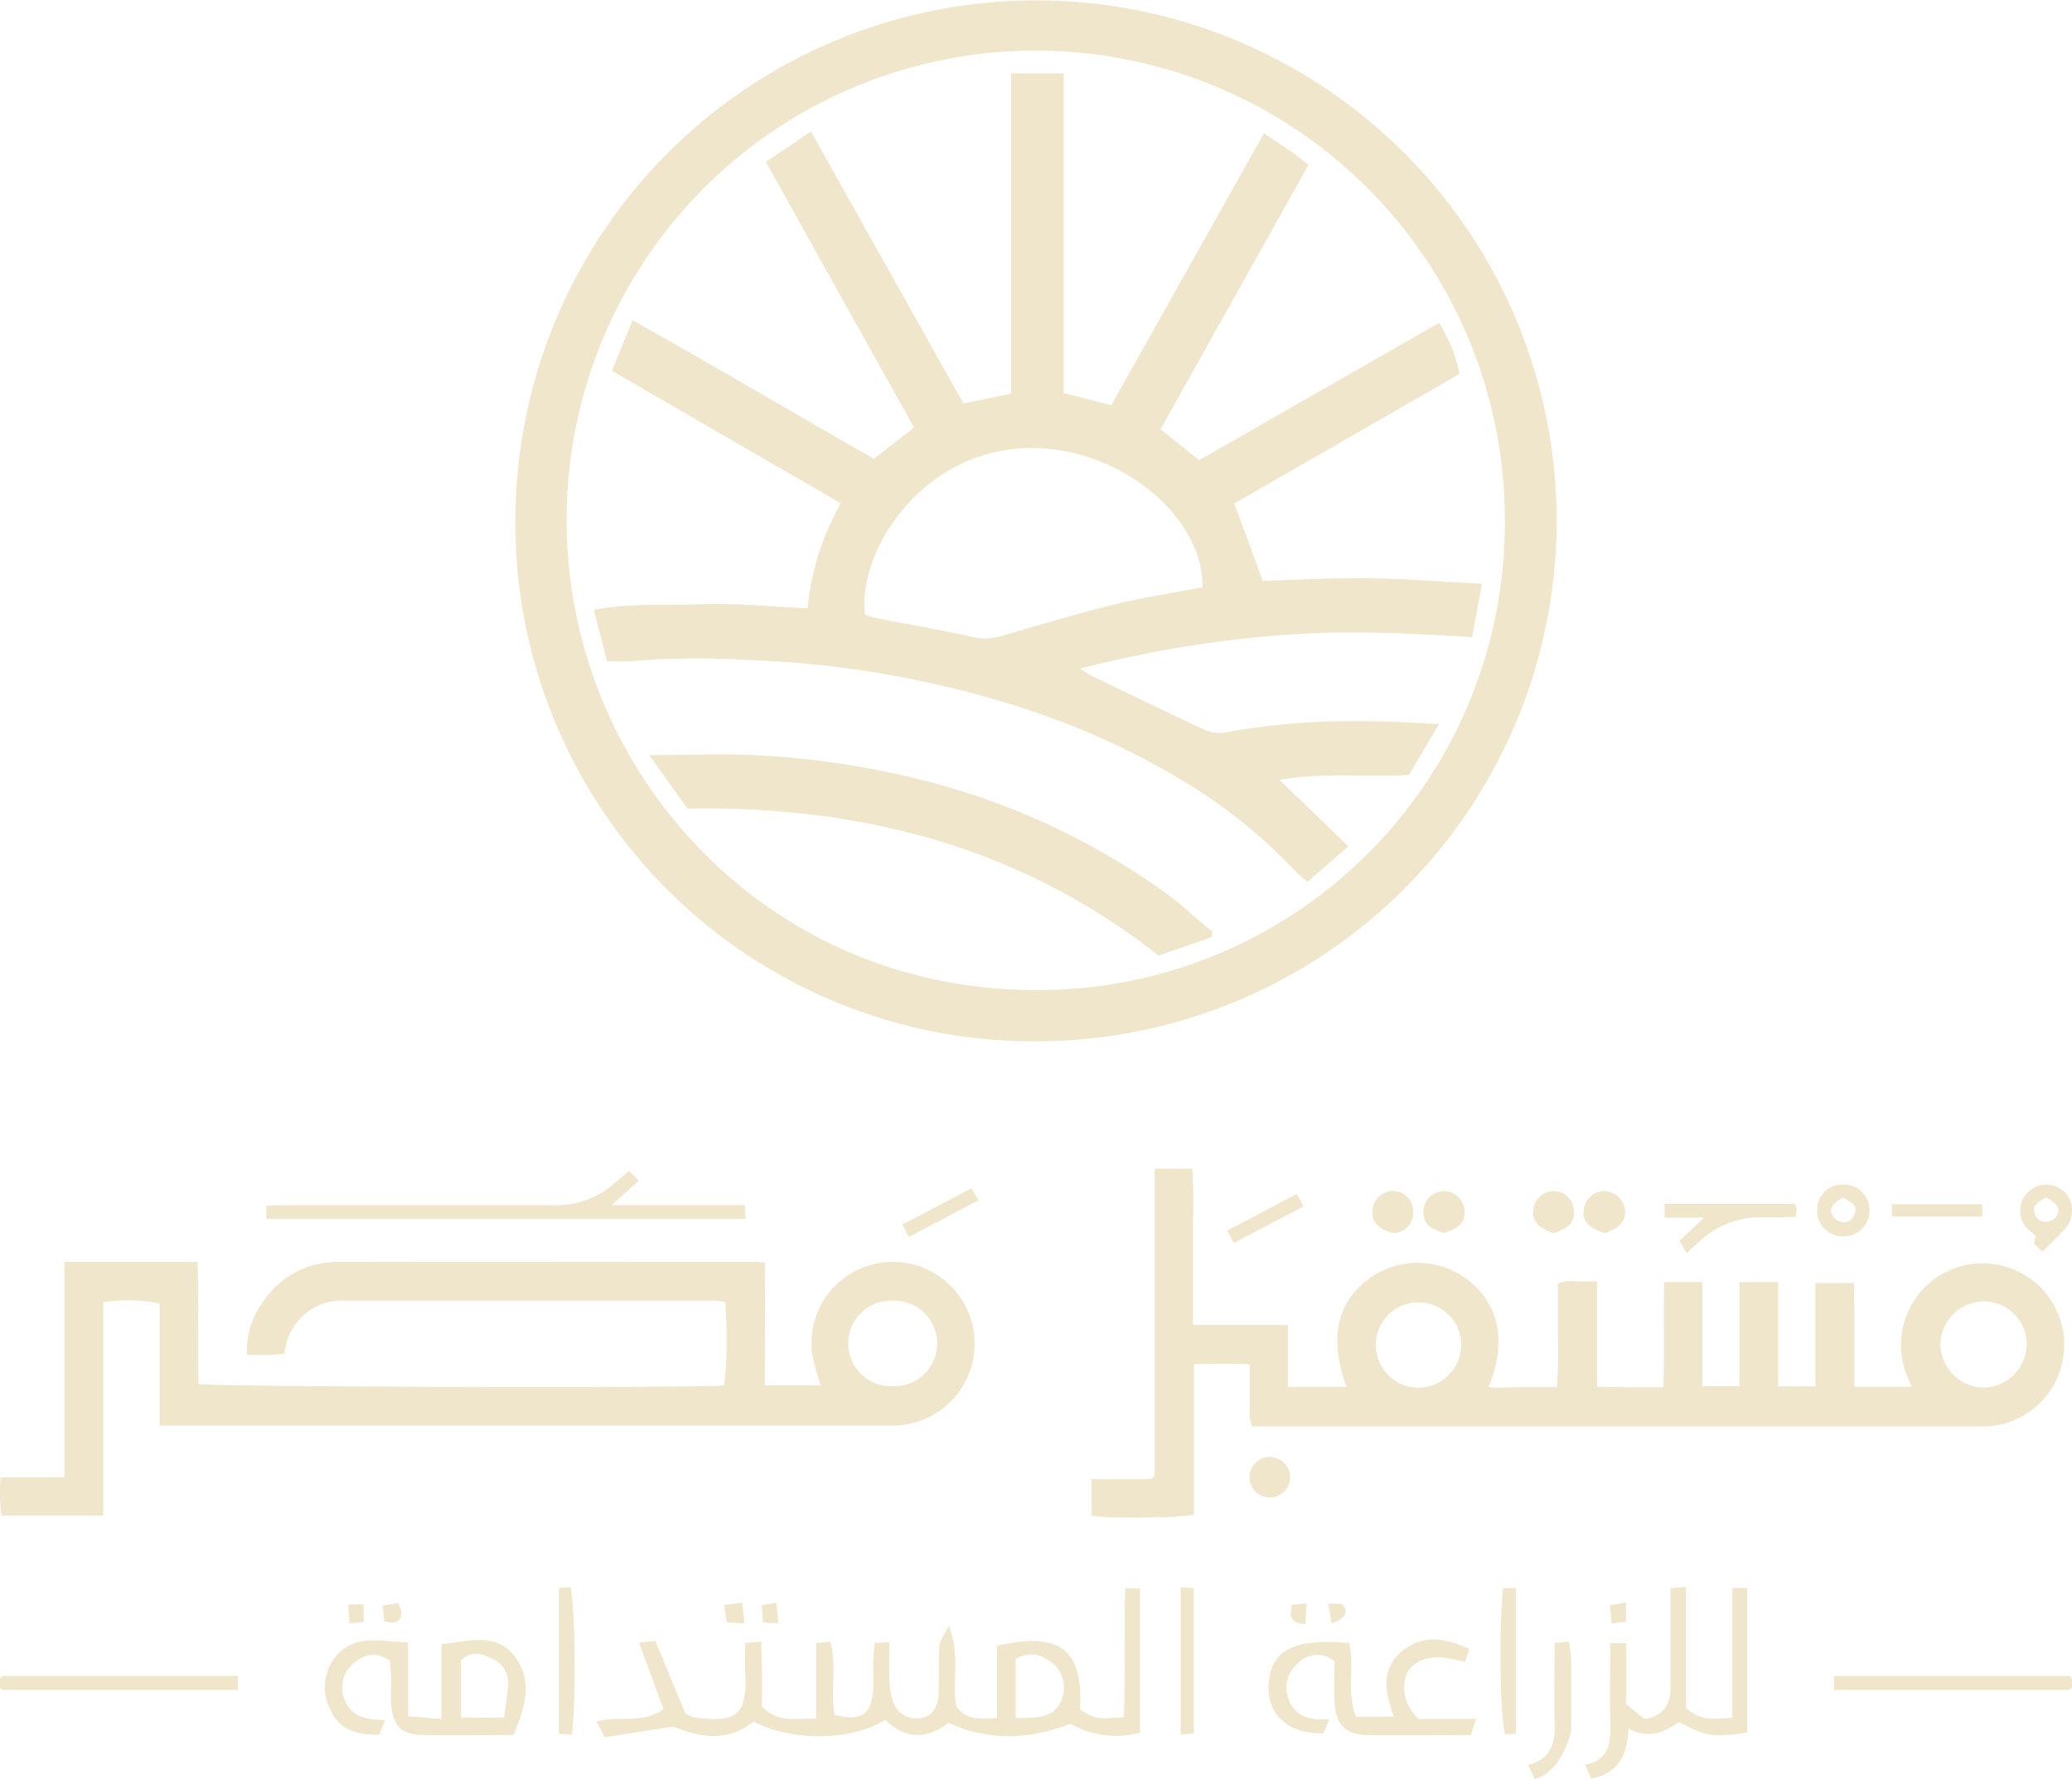 <svg viewBox="0 0 267.81 230" xmlns="http://www.w3.org/2000/svg"><g fill="#bf9a35" opacity=".25"><path d="m154.32 176.37v19.42c-1.49.47-11 .56-13.24.16v-4.72h7.72l.28-.28a.57.57 0 0 0 .11-.16 2.32 2.32 0 0 0 .06-.38 1.34 1.34 0 0 0 0-.2c0-.32 0-.65 0-1v-37.39a2.6 2.6 0 0 1 0-.39 2.94 2.94 0 0 1 .1-.34h4.74a61.88 61.88 0 0 1 .11 6.54v6.86 6.8h12.26v8h7.58c-2.29-6.27-1.26-10.95 3-14.05a10.68 10.68 0 0 1 12.74.27c4 3.17 5 7.95 2.62 13.83 1.52.11 3 0 4.43 0s2.85 0 4.4 0a63.88 63.88 0 0 0 .13-6.74c0-2.21 0-4.42 0-6.68a5.32 5.32 0 0 1 2.54-.25h2.53v13.62l4.16.06h4.41c.14-4.58 0-9 .09-13.59h4.94v13.45h4.8c0-1.43 0-2.91 0-4.38s0-3 0-4.51v-4.56h5v13.48h4.8v-13.36h5c0 1.38.05 2.85.06 4.32s0 3 0 4.5v4.59h7.41c-.26-.62-.51-1.14-.71-1.68a10.55 10.55 0 1 1 9.58 6.81c-.46 0-.91 0-1.37 0h-92.75c-.57-1.35-.25-2.66-.3-3.93s0-2.6 0-4.1c-2.45-.12-4.75-.08-7.23-.02zm96.47-2.58a5.75 5.75 0 0 0 5.6 5.62 5.7 5.7 0 0 0 5.56-5.65 5.54 5.54 0 0 0 -5.49-5.51 5.7 5.7 0 0 0 -5.67 5.54zm-61.92.09a5.52 5.52 0 1 0 -5.62 5.53 5.59 5.59 0 0 0 5.62-5.53z"/><path d="m218 162-.93-1.57 3.17-3h-5.09v-1.78h16.85a1.75 1.75 0 0 1 .2.52 9.88 9.88 0 0 1 -.08 1.16c-1.33 0-2.61.09-3.88.06a11.52 11.52 0 0 0 -7.68 2.34c-.78.64-1.56 1.37-2.56 2.27z"/><path d="m264 161.82-1.1-1 .22-1.08a10.49 10.49 0 0 1 -1.19-1 3.38 3.38 0 1 1 5.29-4.2 3.53 3.53 0 0 1 -.3 4.32c-.92.98-1.92 1.93-2.92 2.96zm.48-7c-1.4.73-1.76 1.2-1.51 2a1.47 1.47 0 0 0 1.41 1.14 1.66 1.66 0 0 0 1.63-1.13c.19-.75-.21-1.3-1.54-2z"/><path d="m241.63 156.55a3.35 3.35 0 0 1 -3.41 3.3 3.31 3.31 0 0 1 -3.34-3.54 3.23 3.23 0 0 1 3.48-3.16 3.29 3.29 0 0 1 3.27 3.4zm-3.46-1.72c-1.32.77-1.68 1.3-1.43 2.06a1.64 1.64 0 0 0 1.66 1.11 1.47 1.47 0 0 0 1.35-1.2c.25-.8-.15-1.28-1.58-1.97z"/><path d="m244.54 157.29v-1.61h11.68v1.61z"/><path d="m186.67 159.4c-2.15-.6-2.91-1.5-2.65-3.16a2.65 2.65 0 0 1 5.22-.1c.28 1.66-.43 2.58-2.57 3.26z"/><path d="m207.49 159.42c-2.13-.59-3-1.52-2.78-3a2.69 2.69 0 0 1 2.62-2.44 2.8 2.8 0 0 1 2.66 2.18c.29 1.51-.42 2.45-2.5 3.26z"/><path d="m180 159.42c-2.15-.72-2.82-1.58-2.55-3.27a2.63 2.63 0 0 1 2.63-2.16 2.52 2.52 0 0 1 2.53 2.24 2.61 2.61 0 0 1 -2.61 3.19z"/><path d="m200.76 159.43c-2.24-.83-2.88-1.74-2.5-3.44a2.63 2.63 0 0 1 2.55-2 2.56 2.56 0 0 1 2.57 2.21c.26 1.7-.38 2.51-2.62 3.23z"/><path d="m164.06 193.6a2.62 2.62 0 1 1 2.68-2.71 2.61 2.61 0 0 1 -2.68 2.71z"/><path d="m167.59 154.37.9 1.6-9 4.72-.9-1.58z"/><path d="m8.32 163.16h17.21c.18 5.27 0 10.52.11 15.76 1.52.39 63.19.57 67.9.2.39-1.36.51-7 .2-10.78a8.17 8.17 0 0 0 -1.25-.19c-16 0-32 0-48 0a7.4 7.4 0 0 0 -7.69 6.85 24.41 24.41 0 0 1 -4.87.13 10.5 10.5 0 0 1 2.07-6.82 11.4 11.4 0 0 1 9.6-5.16c18.09-.05 36.17 0 54.25 0 .26 0 .51.05 1 .09.08 5.27 0 10.52 0 15.88h7.23a38.28 38.28 0 0 1 -1.05-3.75 10.51 10.51 0 0 1 11-12.22 10.59 10.59 0 0 1 -.61 21.16c-.45 0-.91 0-1.37 0h-93.42v-15.79a21 21 0 0 0 -7.28-.17v13.79 13.79h-13.14a19.51 19.51 0 0 1 -.11-4.93h8.22zm107.15 5a5.53 5.53 0 1 0 -.17 11.05 5.53 5.53 0 1 0 .17-11.05z"/><path d="m81.32 151.37 1.23 1.28-3.47 3.15h17.18l.1 1.77h-61.95v-1.7c.78 0 1.48-.07 2.17-.07h34.64a11.46 11.46 0 0 0 6.86-1.8c1.06-.72 2.01-1.62 3.24-2.63z"/><path d="m126.48 155.17-9 4.75-.85-1.6 8.91-4.69z"/><path d="m123.61 220.59c1.27 1.84 3.06 1.66 5.25 1.52v-9.33c8.23-1.88 11.11.43 10.75 8.22 2.06 1.28 2.06 1.28 5.64 1 .29-5.45 0-11 .18-16.65h1.92v18.65a12 12 0 0 1 -9-1.14c-5.23 2-10.34 2.31-15.77-.12-2.57 2-5.47 2.3-8.17-.4-4.19 2.75-12.18 2.83-17 .23-3.58 2.87-7.3 1.88-10.38.65l-8.84 1.37-1.1-2c2.81-.92 5.85.45 8.66-1.64l-3.15-8.59 2.1-.22 3.88 9.35a4.56 4.56 0 0 0 1.18.56c4.63.57 6.93.37 6.57-5.68-.07-1.27 0-2.56 0-3.94l2.06-.21c0 1.47.08 2.84.09 4.2s0 2.84 0 4.16c2 2.25 4.39 1.53 7 1.62v-9.78l1.84-.17c.87 3.15 0 6.37.54 9.46 3.5.83 4.72 0 5-3.24.07-1.06 0-2.13 0-3.2 0-.92.11-1.84.18-2.86l1.92-.11c0 1.64-.05 3.15 0 4.65a11.17 11.17 0 0 0 .48 3.12 3.23 3.23 0 0 0 3.36 2.1c1.44-.16 2.36-1.12 2.49-3 .14-2.13 0-4.27.13-6.4 0-.64.56-1.25 1.21-2.6 1.55 4.01.37 7.35.98 10.42zm7.67 1.5c3.73.12 5-.38 5.84-2.13a4.13 4.13 0 0 0 -.71-4.6c-1.46-1.38-3.14-2-5.13-.89z"/><path d="m66.38 224.3c-4 0-7.92.1-11.82 0-2.78-.1-3.77-1.23-4-4-.07-.94 0-1.9 0-2.85s-.09-1.87-.14-2.73c-1.91-1.33-3.56-.8-4.94.52a4 4 0 0 0 -1 4.29c.8 2.47 2.95 2.81 5.32 2.84l-.79 1.9c-2.67 0-5-.44-6.24-3.1a6.28 6.28 0 0 1 .23-6.47c2.39-3.62 6-2.45 9.76-2.38v9.56l4.3.36v-9.68c3.5-.35 7-1.6 9.45 1.56s1.32 6.67-.13 10.18zm-1.22-2.22c.18-1.46.39-2.71.48-4a3.37 3.37 0 0 0 -1.82-3.54c-1.34-.64-2.84-1.3-4.23.13v7.37z"/><path d="m217 222.62c-2 1.44-4 2.2-6.52.86-.11 3.34-1.23 5.74-4.79 6.47l-.85-1.79c3.12-.56 3.38-2.78 3.3-5.33-.1-3.41 0-6.83 0-10.4h2.06v7.9l2.34 1.9c2.65-.42 3.37-2 3.37-4.11v-9.24c0-1.16 0-2.31 0-3.56l2-.17v15.63c1.91 1.81 3.77 1.45 6 1.3v-16.78h1.9v18.7c-4.5.63-5.27.51-8.81-1.38z"/><path d="m174.39 212.42c.71 3.17-.38 6.32.87 9.51h4.9c-1.1-3-1.78-6.11 1.05-8.45s5.72-1.63 8.7-.29l-.55 1.66c-.88-.18-1.76-.42-2.65-.52-4.2-.47-6.29 2.33-4.66 6.23a9.66 9.66 0 0 0 1.26 1.66h7.49l-.71 2.09c-4.46 0-9 .09-13.45 0-2.83-.08-4-1.44-4.14-4.27-.08-1.77 0-3.55 0-5.25a3.44 3.44 0 0 0 -4.91.43 4 4 0 0 0 -1.11 4.23c.82 2.5 2.82 3 5.35 2.81l-.78 1.83c-4.44.1-7.19-2.3-7.08-6.06.11-4.61 3.2-6.32 10.42-5.61z"/><path d="m73.93 224.27-1.69-.11v-18.88l1.5-.09c.6 2.65.74 13.92.19 19.08z"/><path d="m194.26 205.32h1.67v18.81l-1.41.1c-.64-2.58-.79-13.34-.26-18.91z"/><path d="m198.36 230c-.31-.68-.54-1.21-.83-1.84 2.72-.66 3.49-2.51 3.41-5.07-.11-3.52 0-7.05 0-10.67l1.86-.19a24.13 24.13 0 0 1 .28 2.41v9.24s-1.21 5.24-4.72 6.12z"/><path d="m152.61 205.2 1.69.14v18.76l-1.69.17z"/><path d="m96.22 209.9-2.31-.18-.3-2.22 2.32-.3z"/><path d="m49.68 209.62-.24-2 2-.4a3.78 3.78 0 0 1 .43 1.06c.05 1.22-.5 1.77-2.19 1.34z"/><path d="m45 207.41h2v2.26l-1.82.2z"/><path d="m100.6 209.85-2-.09-.14-2.25 1.9-.31z"/><path d="m168.71 210c-2.31-.23-1.89-1.34-1.73-2.56l1.91-.14c-.06.93-.12 1.7-.18 2.7z"/><path d="m171.65 207.34h1.77c1 1 .52 1.9-1.3 2.54z"/><path d="m210.17 207.14v2.53l-1.88.19c-.07-.83-.12-1.48-.18-2.32z"/><path d="m66.62 67.19a67.29 67.29 0 1 1 67.14 67.44 67 67 0 0 1 -67.14-67.44zm127.88.28a60.63 60.63 0 0 0 -121.26-.59c-.24 32.2 25.32 61.12 60.63 61.12a60.34 60.34 0 0 0 60.63-60.53z"/><path d="m186 93.61-3.89 6.58c-5.55.33-11-.38-16.72.64l8.9 8.59-5.29 4.58a20.28 20.28 0 0 1 -1.64-1.44 68 68 0 0 0 -15.89-12.45c-11.24-6.57-23.47-10.45-36.15-12.8a132.93 132.93 0 0 0 -19-2 102.26 102.26 0 0 0 -14.75.17c-1 .1-2 0-3.11 0-.57-2.23-1.11-4.31-1.71-6.65 4.77-.89 9.34-.53 13.84-.71s9.07.32 13.79.52a33.8 33.8 0 0 1 4.3-13.57l-29.6-17.14 2.69-6.52c10.58 5.91 20.79 12 31.19 17.9l5.18-4.05c-6.36-11.38-12.7-22.73-19.14-34.33l5.82-3.93 19.71 35.17 6.16-1.28v-41.4h6.8v41.33l6.15 1.56 19.72-35.13c1.38.91 2.52 1.64 3.63 2.41.66.46 1.28 1 2.14 1.65l-19.13 34.18 5 4 31-17.74a19.76 19.76 0 0 1 2.65 6.59l-29.12 16.76c1.23 3.33 2.39 6.45 3.68 10 4.41-.12 9.12-.4 13.82-.34s9.45.45 14.51.71l-1.26 6.9c-8.67-.54-17.11-.94-25.58-.19a151.42 151.42 0 0 0 -25.1 4.26c.64.4 1 .69 1.42.89 4.76 2.3 9.51 4.61 14.3 6.84a5.12 5.12 0 0 0 2.84.55 95.93 95.93 0 0 1 19.06-1.48c2.72.01 5.44.21 8.78.37zm-30.57-17.68c.08-9.46-11.18-18.35-22.75-18-13.62.42-21.86 13.39-20.88 21.5a11 11 0 0 0 1.44.49c4.11.8 8.24 1.47 12.32 2.41a7.32 7.32 0 0 0 4-.14c4.88-1.43 9.76-2.88 14.7-4.1 3.67-.89 7.44-1.45 11.17-2.16z"/><path d="m156.57 121.18-6.82 2.35c-18-14.12-38.48-19.34-60.89-19-1.56-2.17-3.12-4.37-4.94-6.91 5.14 0 9.8-.23 14.42.05a109.56 109.56 0 0 1 20.75 3.16 91.91 91.91 0 0 1 32.62 15.39c.94.7 1.79 1.54 2.69 2.31l2.31 1.93z"/><path d="m.5 216.67h30.26a0 0 0 0 1 0 0v1.81a0 0 0 0 1 0 0h-30.26a.5.5 0 0 1 -.5-.48v-.81a.5.5 0 0 1 .5-.5z"/><path d="m237.55 216.67h30.26a0 0 0 0 1 0 0v1.81a0 0 0 0 1 0 0h-30.26a.5.5 0 0 1 -.5-.5v-.81a.5.5 0 0 1 .5-.5z" transform="matrix(-1 0 0 -1 504.86 435.15)"/></g></svg>